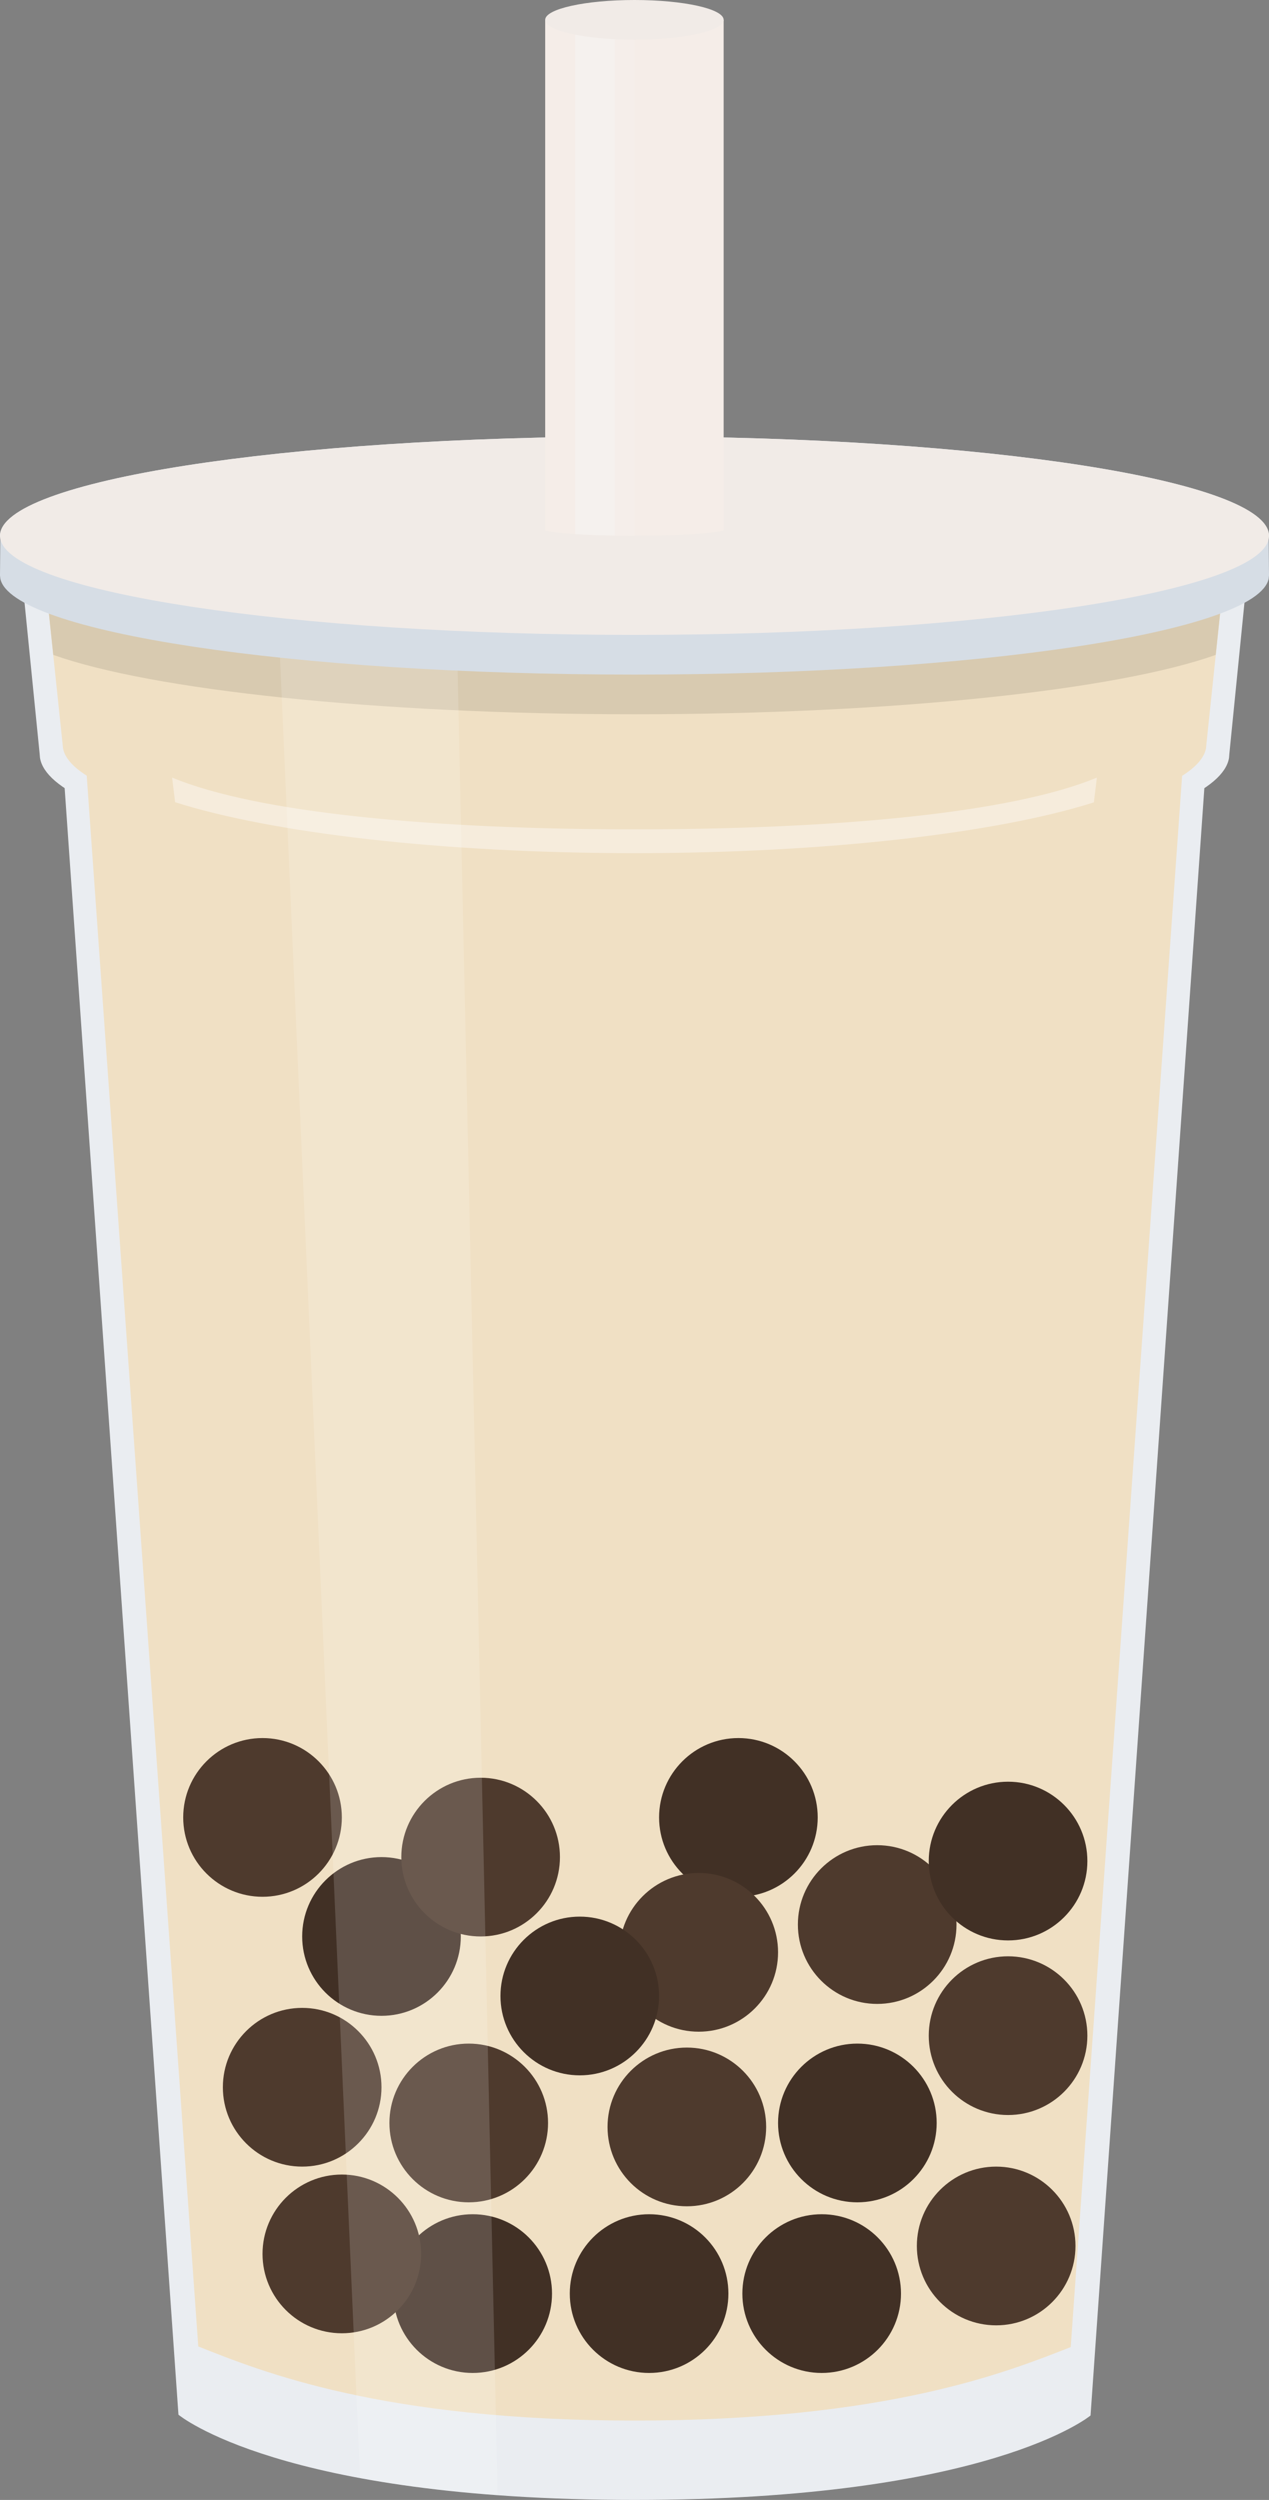 <svg version="1.2" xmlns="http://www.w3.org/2000/svg" viewBox="0 0 800 1575" width="800" height="1575">
	<rect x="0" y="0" width="800" height="1575" fill="#808080" stroke="none"/>
	<title>Layer 1</title>
	<style>
		.s0 { fill: #eaedf1 } 
		.s1 { fill: #f0e0c4 } 
		.s2 { fill: #d8cab0 } 
		.s3 { fill: #f6ecdc } 
		.s4 { fill: #4e3a2d } 
		.s5 { fill: #413025 } 
		.s6 { opacity: .2;fill-opacity: .8;fill: #ffffff } 
		.s7 { fill: #d6dde5 } 
		.s8 { fill: #f1ebe7 } 
		.s9 { fill: #f5ede8 } 
		.s10 { mix-blend-mode: color-burn;fill: #f5eeea } 
		.s11 { fill: #f5f1ee } 
	</style>
	<g id="Layer 1">
		<g id="&lt;Group&gt;">
			<g id="-e-">
				<path id="&lt;Path&gt;" class="s0" d="m787.5 350l-12.5 125v0.1l-0.2 2.4c-6.6 40.2-171.8 72.5-374.8 72.5-203 0-368.5-32.4-374.8-72.6l-0.2-2.3v-0.1l-12.5-125"/>
				<path id="&lt;Path&gt;" class="s0" d="m762.5 450l-75 1071.8c0 0-63.8 53.2-287.5 53.2-223.7 0-287.5-53.7-287.5-53.7l-75-1071.3z"/>
				<path id="flavor" class="s1" d="m125 1478.3l-71.3-1003.3h692.5l-71.2 1003.7c-40.1 15.7-115.7 46.3-275 46.3-159.3 0-234.9-30.8-275-46.7z"/>
				<path id="flavor" class="s1" d="m753.6 355l-11.4 114.1-0.2 2.2c-6 36.7-156.8 66.2-342 66.2-185.2 0-336.3-29.6-342-66.3l-0.2-2.1-11.4-114.1"/>
				<path id="flavor" class="s1" d="m772.5 355l-12 114.1-0.2 2.2c-6.3 36.7-165.1 66.2-360.3 66.2-195.2 0-354.3-29.6-360.3-66.3l-0.2-2.1-12-114.1"/>
				<path id="dark" class="s2" d="m27.5 355h745l-6.1 57.6c-61.8 22-202.6 37.4-366.4 37.4-163.7 0-304.6-15.4-366.4-37.4z"/>
				<path id="light" class="s3" d="m108.5 489.9c53.9 22.3 164.2 32.6 291.5 32.6 127.4 0 237.7-10.3 291.5-32.6l-1.9 15.6c-60.5 19.2-167.6 32-289.6 32-121.9 0-229-12.8-289.6-32.1z"/>
				<g id="Boba">
					<g id="&lt;Group&gt;">
						<path id="&lt;Path&gt;" class="s4" d="m553 1162.5c27.6 0 50 22.4 50 50 0 27.6-22.4 50-50 50-27.6 0-50-22.4-50-50 0-27.6 22.4-50 50-50z"/>
					</g>
					<g id="&lt;Group&gt;">
						<path id="&lt;Path&gt;" class="s5" d="m540.5 1287.5c27.6 0 50 22.4 50 50 0 27.6-22.4 50-50 50-27.6 0-50-22.4-50-50 0-27.6 22.4-50 50-50z"/>
					</g>
					<g id="&lt;Group&gt;">
						<path id="&lt;Path&gt;" class="s5" d="m298 1395c27.6 0 50 22.4 50 50 0 27.6-22.4 50-50 50-27.6 0-50-22.4-50-50 0-27.6 22.4-50 50-50z"/>
					</g>
					<g id="&lt;Group&gt;">
						<path id="&lt;Path&gt;" class="s4" d="m165.5 1095c27.6 0 50 22.4 50 50 0 27.6-22.4 50-50 50-27.6 0-50-22.4-50-50 0-27.6 22.4-50 50-50z"/>
					</g>
					<g id="&lt;Group&gt;">
						<path id="&lt;Path&gt;" class="s5" d="m409.2 1395c27.7 0 50 22.4 50 50 0 27.6-22.3 50-50 50-27.6 0-50-22.4-50-50 0-27.6 22.4-50 50-50z"/>
					</g>
					<g id="&lt;Group&gt;">
						<path id="&lt;Path&gt;" class="s4" d="m295.5 1287.5c27.6 0 50 22.4 50 50 0 27.6-22.4 50-50 50-27.6 0-50-22.4-50-50 0-27.6 22.4-50 50-50z"/>
					</g>
					<g id="&lt;Group&gt;">
						<path id="&lt;Path&gt;" class="s5" d="m465.5 1095c27.6 0 50 22.4 50 50 0 27.6-22.4 50-50 50-27.6 0-50-22.4-50-50 0-27.6 22.4-50 50-50z"/>
					</g>
					<g id="&lt;Group&gt;">
						<path id="&lt;Path&gt;" class="s4" d="m440.5 1180c27.6 0 50 22.4 50 50 0 27.6-22.4 50-50 50-27.6 0-50-22.4-50-50 0-27.6 22.4-50 50-50z"/>
					</g>
					<g id="&lt;Group&gt;">
						<path id="&lt;Path&gt;" class="s5" d="m365.5 1207.5c27.6 0 50 22.4 50 50 0 27.6-22.4 50-50 50-27.6 0-50-22.4-50-50 0-27.6 22.4-50 50-50z"/>
					</g>
					<g id="&lt;Group&gt;">
						<path id="&lt;Path&gt;" class="s4" d="m433 1290c27.6 0 50 22.4 50 50 0 27.6-22.4 50-50 50-27.6 0-50-22.4-50-50 0-27.6 22.4-50 50-50z"/>
					</g>
					<g id="&lt;Group&gt;">
						<path id="&lt;Path&gt;" class="s5" d="m518 1395c27.6 0 50 22.4 50 50 0 27.6-22.4 50-50 50-27.6 0-50-22.4-50-50 0-27.6 22.4-50 50-50z"/>
					</g>
					<g id="&lt;Group&gt;">
						<path id="&lt;Path&gt;" class="s5" d="m635.5 1122.5c27.6 0 50 22.4 50 50 0 27.6-22.4 50-50 50-27.6 0-50-22.4-50-50 0-27.6 22.4-50 50-50z"/>
					</g>
					<g id="&lt;Group&gt;">
						<path id="&lt;Path&gt;" class="s4" d="m635.5 1232.5c27.6 0 50 22.4 50 50 0 27.6-22.4 50-50 50-27.6 0-50-22.4-50-50 0-27.6 22.4-50 50-50z"/>
					</g>
					<g id="&lt;Group&gt;">
						<path id="&lt;Path&gt;" class="s4" d="m628 1365c27.6 0 50 22.4 50 50 0 27.6-22.4 50-50 50-27.6 0-50-22.4-50-50 0-27.6 22.4-50 50-50z"/>
					</g>
					<g id="&lt;Group&gt;">
						<path id="&lt;Path&gt;" class="s5" d="m240.5 1170c27.6 0 50 22.4 50 50 0 27.6-22.4 50-50 50-27.6 0-50-22.4-50-50 0-27.6 22.4-50 50-50z"/>
					</g>
					<g id="&lt;Group&gt;">
						<path id="&lt;Path&gt;" class="s4" d="m215.5 1370c27.6 0 50 22.4 50 50 0 27.6-22.4 50-50 50-27.6 0-50-22.4-50-50 0-27.6 22.4-50 50-50z"/>
					</g>
					<g id="&lt;Group&gt;">
						<path id="&lt;Path&gt;" class="s4" d="m303 1120c27.6 0 50 22.4 50 50 0 27.6-22.4 50-50 50-27.6 0-50-22.4-50-50 0-27.6 22.4-50 50-50z"/>
					</g>
					<g id="&lt;Group&gt;">
						<path id="&lt;Path&gt;" class="s4" d="m190.5 1265c27.6 0 50 22.4 50 50 0 27.6-22.4 50-50 50-27.6 0-50-22.4-50-50 0-27.6 22.4-50 50-50z"/>
					</g>
				</g>
				<path id="Glare" class="s6" d="m173.7 350h113.2l26.8 1222c-33.9-2.4-62.6-6.3-86.7-10.8z"/>
				<g id="&lt;Group&gt;">
					<g id="&lt;Group&gt;">
						<path id="&lt;Path&gt;" class="s7" d="m799.8 339.6l0.2 23-0.2 2c-7 33.5-183.3 60.4-399.8 60.4-216.5 0-393.1-26.9-399.8-60.5l-0.2-1.9 0.2-23.1-0.2-1.9c0-34.7 179.2-62.6 400-62.6 221 0 400 27.9 400 62.6z"/>
					</g>
				</g>
				<g id="Lid">
					<path id="&lt;Path&gt;" class="s8" d="m800 337.6l-0.2 2c-7 33.5-183.3 60.4-399.8 60.4-216.5 0-393.1-26.9-399.8-60.5l-0.2-1.9c0-34.7 179.2-62.6 400-62.6 221 0 400 27.9 400 62.6z"/>
				</g>
				<g id="Straw">
					<path id="&lt;Path&gt;" class="s9" d="m456.2 12.5v321.7c0 0-10.5 3.3-56.2 3.3-45.7 0-56.3-3.3-56.3-3.3v-321.7z"/>
					<path id="&lt;Path&gt;" class="s10" d="m400 12.5v325c-9.9 0-18.1-0.2-25-0.4v-324.6h3.9z"/>
					<path id="&lt;Path&gt;" class="s11" d="m362.5 12.5h6.3 18.7v324.9c-10.6-0.1-18.7-0.5-25-0.9z"/>
					<path id="&lt;Path&gt;" class="s8" d="m456.2 12.5c0 6.9-25.1 12.5-56.2 12.5-31.1 0-56.3-5.6-56.3-12.5 0-6.9 25.2-12.5 56.3-12.5 31.1 0 56.2 5.6 56.2 12.5z"/>
				</g>
			</g>
		</g>
	</g>
</svg>